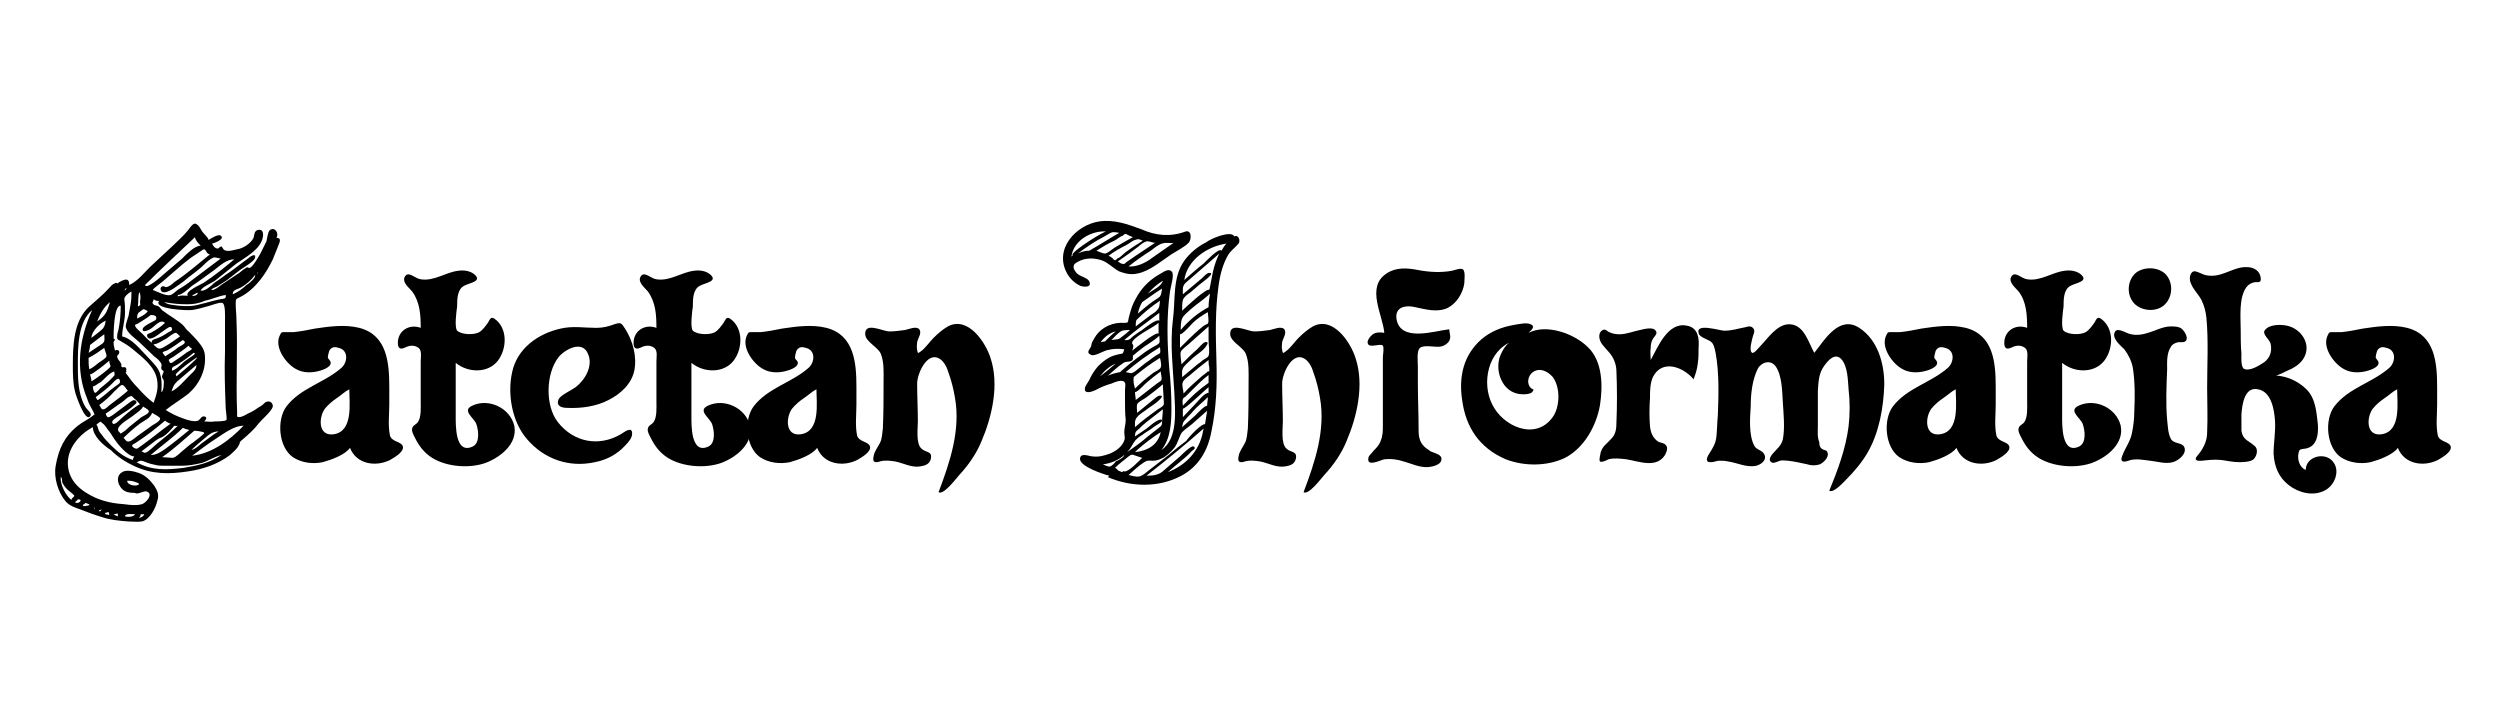 <?xml version="1.0" encoding="utf-8"?>
<!-- Generator: Adobe Illustrator 22.0.1, SVG Export Plug-In . SVG Version: 6.00 Build 0)  -->
<svg version="1.0" xmlns="http://www.w3.org/2000/svg" xmlns:xlink="http://www.w3.org/1999/xlink" x="0px" y="0px"
	 viewBox="0 0 350 100" style="enable-background:new 0 0 350 100;" xml:space="preserve">
<g id="Layer_1">
</g>
<g id="Layer_2">
	<g>
		<path d="M27.3,31.3c0.5,0.1,0.8,0.8,1,1.1c0.2,0.3,0.9,0.9,0.9,1.2c0.3-0.2,1.4-0.9,1.7-0.6c0.7,0.5-1.1,1.1-1.2,1.1
			c0.1,0.3,0.4,0.7,0.8,0.7c0.1,0,0.3-0.3,0.5-0.3c0.1,0,0.2,0.4,0.4,0.5c0.5,0.3,1.3,0,1.8-0.1c0.8-0.1,1.9-0.8,2.3-1.6
			c0.1-0.4,0.1-1,0.6-1.1c0.7-0.2,0.8,0.5,0.7,1c-0.3,1.7-2.4,2.8-3.7,3.7c-1,0.8-2,1.6-3,2.4c-0.4,0.3-1.9,0.9-2,1.4
			c0.6,0.1,1.5-0.7,1.9-1.1c0.8-0.5,1.5-1.1,2.3-1.6c0.8-0.6,1.6-1.2,2.4-1.8c0.2-0.2,1.2-0.9,1-0.1c-0.1,0.5-1.7,1.4-2.1,1.7
			c-0.6,0.5-1.2,0.9-1.8,1.4c-0.5,0.3-0.9,0.6-1.4,0.9c-0.2,0.1-0.8,0.3-0.8,0.5c0.5,0.1,1.4-0.8,1.8-1c0.6-0.4,1.2-0.8,1.8-1.2
			c0.4-0.2,0.7-0.6,1.1-0.8c0.1-0.1,0.2-0.1,0.3-0.2c0.1,0.1,0.3,0.1,0.4,0.1c0.5-0.3,1.1-1.4,1.4-1.9c0.3-0.6,0.6-1.2,0.9-1.8
			c0.1-0.4,0.2-1.4,0.5-1.6c0.7-0.5,1.3,0.5,0.9,1.1c0.7,0,0.5,0.5,0.3,1c-0.3,0.7-0.5,1.3-0.8,2c-0.5,1-1,1.9-1.7,2.8
			c-0.8,1-1.7,1.9-2.9,2.5c-0.6,0.3-0.6,0.2-0.6,1c0,0.7,0.1,1.4,0.1,2.1c0.2,4.4-0.1,8.8,0.1,13.1c0,0.5-0.1,0.6,0.3,0.6
			c0.3,0,0.9-0.3,1.2-0.5c0.5-0.2,1-0.5,1.4-0.8c0.2-0.1,0.3-0.2,0.5-0.3c0.2-0.1,0.4-0.4,0.6-0.5c0.4-0.2,0.9-0.1,1,0.5
			c0,0.3-0.2,0.5-0.4,0.8c-0.5,0.6-1.1,1.1-1.6,1.7c-0.6,0.8-1.4,1.5-2.2,2.2c-0.1,0.1-0.3,0.2-0.4,0.4c-0.1,0.1,0,0.2-0.1,0.3
			c-0.1,0.1-0.1,0.3-0.3,0.5c-0.3,0.4-0.7,0.7-1,1c-1.7,1.3-3.8,2-5.9,2.3c-2.6,0.4-5,0.4-7.4-0.7c-1.3-0.6-2.4-1.3-3.4-2.3
			C14.4,62.3,13,61,13,59.8c-1.9,1-3.6,3-3.5,5.2c0.1,2.4,1.9,3.8,3.9,4.7c1.4,0.6,2.7,0.8,4.1,0.9c0.7,0.1,1.6,0.2,2.3,0
			c0.6-0.1,1.8-1.5,0.7-1.8c-0.4-0.1-1.3,0.5-1.6,0.2c-0.9,0-1.7-0.1-2.2-1.1c-0.3-0.6-0.3-1.4,0.4-1.8c0.6-0.4,1.7-0.1,2.3,0.1
			c0.9,0.3,1.6,1,2.2,1.8c0.5,0.8,0.7,1.3,0.4,2.2c-0.2,0.9-1,2.5-2.1,2.8c-0.6,0.1-1.4,0-2,0c-1.2-0.1-2.4-0.2-3.6-0.6
			c-1-0.3-2.1-0.7-3.1-1.1c-0.6-0.2-1.5-0.5-2-1.1c-1.1-1.3-1.7-3.4-1.4-5c0.4-2.3,1.2-4.1,3.1-5.6c0.6-0.5,1.5-0.9,2.1-1.4
			c0.3-0.3,0.3,0.1,0.1-0.5c-0.3-0.6-0.7-1.2-0.9-1.9c-1.7-4.1-1.1-8.4,0.7-12.4c-2,1.7-2,5.2-2,7.6c0,1.6,0,3.4,0.6,5
			c0.2,0.5,0.4,1,0.8,1.4c0.2,0.2,0.6,0.6,0.3,0.9c-0.7,0.8-2-3-2.1-3.5c-0.3-1.2-0.3-2.5-0.3-3.7c0-2.7,0.1-6.1,2.2-8.1
			c1-0.9,2-1.7,2.9-2.7c0.2-0.2,0.4-0.5,0.7-0.6c0.1,0,0.1-0.1,0.2-0.1c0.1,0,0.2,0,0.3,0.1c0.1-0.1,0.1-0.2,0.2-0.2
			c0.7-0.4,1.4-0.7,1.4,0.4c1.3-0.6,2.2-1.9,3.2-2.8c1-0.9,1.9-1.8,2.9-2.7c0.6-0.6,1.3-1.2,1.9-1.9C26.4,32.2,26.9,31.3,27.3,31.3z
			 M8.5,66.8c-0.1,1,0.7,2.6,1.5,3.2c0-0.3,0.4-0.4,0.4-0.6c0-0.1-0.9-0.8-1-0.9c-0.3-0.3-0.5-0.6-0.7-1C8.7,67.3,8.7,66.8,8.5,66.8
			z M10.9,69.9c0,0.1-0.4,0.4-0.4,0.4C10.9,70.7,11.8,69.9,10.9,69.9z M11.9,70.4c0,0.3-0.4,0.2-0.3,0.3c0,0.3,0.5,0.1,0.6,0.1
			C12.9,70.7,12.3,70.5,11.9,70.4z M12.6,48.3c0,0.4-0.1,0.8-0.2,1.1c0.6-0.4,1.2-0.8,1.8-1.2c0.6-0.4,0.4-0.7,0.4-1.4
			C14,47.2,13.3,47.8,12.6,48.3z M12.4,50.1c0,0.5,0,1.1,0.1,1.6c0.5-0.2,0.9-0.6,1.3-0.9c0.3-0.2,1.1-0.7,1.1-0.9
			c0.1-0.2-0.3-1-0.3-1.2C13.9,49.2,13.2,49.7,12.4,50.1z M12.6,52.4c0.1,0.3,0.2,0.7,0.2,1c0.8-0.5,1.6-1.1,2.3-1.7
			c0.7-0.6,0.2-0.4,0.2-1.2c-0.6,0.5-1.2,1-1.8,1.4C13.2,52.1,12.9,52.4,12.6,52.4z M12.8,47.3c0.5-0.4,1.1-0.8,1.6-1.3
			c0.3-0.4,0.3-0.6,0.4-1.1C14,45.2,12.8,46.4,12.8,47.3z M13,54.1c0,0.2,0.1,0.8,0.3,0.9c0.2,0,0.6-0.5,0.7-0.6
			c0.4-0.3,0.8-0.7,1.2-1c0.2-0.2,0.4-0.4,0.6-0.6c0.4-0.4,0.2-0.3,0.2-0.8c-0.7,0.2-1.3,1-1.9,1.5C13.8,53.6,13.3,54.1,13,54.1z
			 M13.1,71.1c0.1,0,0,0.1,0.2,0.1c0,0,0-0.1,0-0.1C13.2,71.1,13.1,71.1,13.1,71.1z M13.4,55.6c0.3,0.5,0.2,0.5,0.6,0.2
			c0.7-0.5,1.3-1.1,2-1.6c0.2-0.2,0.9-0.5,0.8-0.8c-0.1-0.9-0.9,0.1-1.1,0.3C15,54.4,14.2,55,13.4,55.6z M13.5,59.5
			c0.1,0,0.2,0.3,0.2,0.4c0.1,0.3,0.2,0.6,0.5,0.9c0.4,0.6,0.9,1.1,1.4,1.6c0.9,0.9,1.8,1.6,3,2c0-0.2,0.1-0.3,0.2-0.5
			c-0.9,0-2.3-1.7-2.7-2.3c-0.3-0.4-0.5-0.8-0.8-1.2c-0.3-0.3-0.5-0.8-0.9-1.1c-0.3-0.2-0.2-0.4-0.6-0.1
			C13.7,59.3,13.5,59.4,13.5,59.5z M13.6,45c1.2-0.8,1.4-1.4,1.8-2.7C14.5,43,14,44,13.6,45z M13.9,71.4c0,0.1,0,0.1,0,0.2
			c0.2,0,0.3-0.2,0.3-0.3C14.1,71.4,14,71.4,13.9,71.4z M13.9,56.7c0.2,0.3,0.3,0.7,0.6,0.6c0.3,0,0.8-0.6,1-0.7
			c0.8-0.6,1.6-1.2,2.4-1.9c-0.3-0.3-0.5-0.8-0.8-0.8c-0.3,0-0.8,0.7-1.1,0.9C15.4,55.5,14.7,56.1,13.9,56.7z M14.7,71.8
			c0,0.3,0.3,0.2,0.6,0.3C15.2,71.4,15.2,71.8,14.7,71.8z M14.8,57.9c0.2,0.8,0.5,0.5,1,0.2c0.7-0.5,1.3-1,2-1.5
			c0.3-0.2,0.9-0.8,1.2-0.5c0.3,0.3-0.1,0.5-0.2,0.6c-0.6,0.6-1.4,1-2.1,1.5c-0.3,0.2-1.3,0.7-0.9,1.1c0.3,0.3,1.1-0.7,1.5-1
			c0.7-0.6,1.5-1.3,2.3-1.7c-0.3-0.3-0.5-0.6-0.8-0.8c-0.4-0.4-0.3-0.4-0.6-0.3c-0.4,0.1-0.8,0.6-1.1,0.8
			C16.3,56.8,15.6,57.4,14.8,57.9z M15.9,47.4c0.4,0.1,0,0.4,0,0.5c0,0.4,0.1,0.8,0.2,1.2c0.2-0.2,0.6-0.1,0.6,0.2
			c0,0.5-0.6,0.3-0.1,1.1c0.2,0.2,0.3,0.4,0.4,0.6c0,0.1-0.1,0.3,0.1,0.4c0.1,0.1,0.5-0.2,0.6,0.3c0,0.1-0.1,0.2,0,0.3
			c0,0.1-0.1,0.1-0.1,0.2c0.1,0.1,0.2,0.3,0.3,0.4c0.4,0.6,0.9,1.2,1.4,1.7c0.7,0.8,1.4,1.5,2.2,2.1c0.4-1.1,0.7-2,0.5-3.2
			c-0.3-1.9-2.1-3.2-3.4-4.3c-0.6-0.5-1.1-0.8-1.8-1.2c-0.4-0.2-0.4-0.2-0.4-0.6c0-0.3,0.1-0.7,0.2-1c0.2-1.1,0.3-2.1,0.3-3.3
			C15.9,42.7,15.9,46.9,15.9,47.4z M15.9,72c0.1,0.1,0.4,0.2,0.6,0.3c0-0.1,0-0.3,0-0.4C16.3,71.9,16.1,72,15.9,72z M20,56.9
			c0,0.4-1.3,1.2-1.5,1.4c-0.5,0.4-2.6,1.5-1.8,2.2c0.4,0.3,0,0.3,0.5,0c0.4-0.2,0.7-0.6,1.1-0.9c0.5-0.4,1-0.8,1.5-1.2
			c0.2-0.1,1-0.5,1-0.7c0.1-0.3,0.1,0.1,0-0.2C20.8,57.3,20.1,57,20,56.9z M17.4,41.9c0.1,0.6,0.1,1.2,0.1,1.9
			c0,1.1-0.4,2.2-0.4,3.3c1.4,0.3,2.6,1.9,3.5,2.8c0.8,0.9,1.7,1.6,1.9,2.8c0.2,0.8,0.1,1.4,0.1,2.2c0.3-0.1,0.4-1.3,0.3-1.7
			c0-0.1-0.2-0.2-0.2-0.4c-0.1-0.2,0.2-0.5,0.2-0.8c0-0.2-0.3-0.1-0.3-0.4c-0.1-0.2,0.1-0.4,0-0.6c-0.1-0.4-0.7-0.9-1-1.1
			c-0.7-0.7-1.4-1.3-2.1-2c-0.5-0.5-1.8-1.3-1.9-2.2c0-0.4,0.3-1.1,0.4-1.5c0.1-0.6,0.2-1.1,0.3-1.7c0.1-0.6,0.1-1.1,0.1-1.7
			C17.9,41.1,17.4,41.5,17.4,41.9z M21.3,57.8c-0.3,0.8-1,1-1.7,1.5c-0.8,0.6-1.6,1.3-2.3,2c0.3,0.3,0.4,0.6,0.8,0.5
			c0.4-0.1,0.9-0.6,1.2-0.8c0.7-0.5,1.4-1,2.1-1.5c0.2-0.1,1.1-0.6,1-0.9C22.5,58.4,21.4,57.9,21.3,57.8z M17.4,40.7
			c0.2-0.1,0.3-0.2,0.3-0.4C17.6,40.3,17.5,40.6,17.4,40.7z M17.5,72.3c0.4,0.1,1.2,0.1,1.4-0.3C18.7,72,17.5,71.8,17.5,72.3z
			 M17.8,67.3c0,0.6,1.1,0.8,1.5,0.6c0.5-0.2-0.3-0.4-0.6-0.5C18.4,67.3,18.1,67.3,17.8,67.3z M23.1,58.9C21.8,60,20.4,61.1,19,62
			c-0.1,0.1-0.5,0.2-0.5,0.4c0,0.2,0.5,0.5,0.7,0.4c0.1,0,0.4-0.3,0.6-0.4c1.4-1,2.7-2.1,4.1-3.1C23.6,59.3,23.3,59,23.1,58.9z
			 M21.1,44.1c-0.6,0.5-1.2,0.8-1.8,1.2c-0.4,0.2-0.5,0.1-0.3,0.5c0.2,0.3,0.7,0.7,0.9,0.9c0.4,0.4,0.9,1,1.4,1.3
			c-0.2-0.4,0.3-0.5,0.6-0.6c0.6-0.2,1.1-0.5,1.7-0.9c0.2-0.1,0.5-0.2,0.5-0.4c-0.1-0.7-0.7-0.1-0.9,0c-0.5,0.3-1.6,1.3-2.2,1.3
			c-0.2,0-0.3-0.1-0.4-0.3c-0.1-0.4,0.3-0.4,0.5-0.5c0.7-0.4,1.4-0.8,2-1.4c-0.7-0.6-1.4,0.5-2.1,0.9c-0.2,0.1-1.2,0.6-1-0.1
			c0.1-0.4,1.5-1,1.8-1.2C22,44.4,21.9,44.1,21.1,44.1z M25.6,65.2c-0.9,0-1.8,0-2.7,0c-0.4,0-0.7,0-1.1-0.1
			c-0.5-0.1-0.9-0.2-1.4-0.4c-0.2-0.1-0.5-0.2-0.7-0.2c-0.2,0-0.4,0.2-0.6,0.2c2.1,1.2,4.2,1.1,6.6,0.8c1.9-0.3,3.7-0.7,5.3-1.8
			c-0.9,0.2-1.8,0.8-2.7,1.1C27.4,65,26.5,65.2,25.6,65.2z M19.2,44.6c0.4-0.2,1-0.5,1.3-0.8c0.2-0.3,0.3-0.2-0.1-0.4
			c-0.3-0.1-0.2-0.2-0.5,0c-0.1,0.1-0.3,0.2-0.4,0.3C19.2,43.9,19.2,44.3,19.2,44.6z M19.5,40.9c-0.2,0.6-0.1,1.3-0.2,2
			c0.5-0.2,0.3-0.3,0.3-0.7C19.7,41.8,19.7,41.1,19.5,40.9z M19.7,72c0,0.2-0.1,0.4-0.3,0.5c0.3,0,0.7-0.2,0.8-0.5
			C20.1,72,19.9,72,19.7,72z M24.4,59.6c-0.5,0.6-1,1.2-1.7,1.6c-0.3,0.1-0.5,0.2-0.8,0.4c-0.7,0.5-1.4,1.1-2.1,1.6
			c0.1,0,0.4,0.2,0.5,0.2c0.5-0.1,1.3-1,1.7-1.3c1-0.8,2-1.6,2.9-2.5C24.7,59.7,24.5,59.6,24.4,59.6z M20.3,39.9
			c0.2,0.7,2.4-1.3,2.5-1.4c0.9-0.8,1.8-1.5,2.7-2.3c0.5-0.5,1.7-1.8,2.6-1.8c-0.2-0.2-0.8-0.8-0.8-1.2C25,35.4,22.6,37.6,20.3,39.9
			z M25.6,59.9c-1.4,1.4-3,2.5-4.5,3.8c0.8,0,1.4-0.4,2.1-0.9c1.1-0.8,2.2-1.7,3.3-2.6C26.1,60.1,25.8,60,25.6,59.9z M21.5,41.9
			c0,0.4-0.4,0.4,0.1,0.8c0.2,0.1,0.5,0.1,0.6,0.2c0.2,0.1,0.4,0.5,0.6,0.6c0.9,0.7,1.9,1.2,2.8,2c0.3,0.3,0.5,0.7,0.8,0.9
			c0.5,0.5,1,1,1.4,1.5c0.5,0.6,0.9,1.2,0.9,2.1c0.1,1.9-0.8,3.8-2.3,5.1c-1,0.8-2.2,1.5-3.2,2.3c0.8,0.5,1.6,0.9,2.5,1.2
			c0.5,0.2,1.5,0.5,2,0.3c0.3-0.1,0.5-0.7,0.9-0.6c0.5,0.1,0.2,0.5,0,0.7c0.5,0,0.9,0.1,1.5,0c0.2,0,1.4,0,1.6-0.2
			c0.1-0.2-0.1-1.4-0.1-1.6c-0.1-2.7-0.2-5.3-0.1-8c0-1.4,0-2.9,0-4.3c0-0.5,0.1-2.4-0.4-2.5c-0.5-0.1-1.6,0.4-2.1,0.5
			c-0.7,0.2-1.4,0.4-2.1,0.5c-0.5,0.1-5.6-0.1-4.6-1.3C22.1,42.2,21.8,42.1,21.5,41.9z M21.4,40.6c0.6,0.2,1.8,0.9,2.5,0.7
			c0.3-0.1,0.8-0.6,1.1-0.8c0.7-0.4,1.3-0.8,1.9-1.3c1.3-1,2.7-2,4-3c-0.2,0-0.3-0.1-0.5-0.1C30,36,30,36,29.6,36.2
			c-0.5,0.3-1,0.8-1.4,1.2c-0.8,0.7-1.7,1.3-2.5,2c-0.6,0.4-2.1,1.7-2.9,1.5c-0.3-0.1-0.5-0.6-0.1-0.8c0.3-0.1,0.4,0.1,0.5,0.1
			c0.4,0,0.9-0.4,1.2-0.7c1.8-1.2,3.4-2.6,5-3.9c-0.5,0-0.5-0.6-0.8-0.7c-0.1,0-0.3,0.1-0.4,0.2c-0.5,0.3-1,0.7-1.5,1
			c-0.8,0.6-1.5,1.2-2.3,1.9c-0.5,0.4-1,0.9-1.5,1.3C22.7,39.5,21.4,40.4,21.4,40.6z M21.5,48.2c0,0.1,0.4,0.4,0.5,0.5
			c0.4,0.2,0.6,0.1,1.1-0.2c0.7-0.4,1.4-0.9,2.1-1.4c-0.1-0.1-0.4-0.5-0.6-0.5c-0.3,0-1,0.6-1.3,0.8C22.8,47.6,22.1,48.2,21.5,48.2z
			 M27.2,60.3c-1.5,1.3-2.9,2.6-4.5,3.7c0.4,0,1.1,0.1,1.5,0.1c0.5-0.1,1.1-0.8,1.5-1.1c0.5-0.4,0.9-0.8,1.4-1.1
			c0.2-0.2,1.5-1.1,1.5-1.3C28.5,60.4,27.3,60.3,27.2,60.3z M25.6,47.6c-0.7,0.5-1.4,1-2.1,1.4c-0.1,0.1-0.6,0.2-0.7,0.3
			c-0.1,0.2,0.3,0.4,0.3,0.6c0.6-0.4,1.3-0.8,1.9-1.3C25.5,48.3,26.3,48,25.6,47.6z M26.2,42.6c-1.1,0-2.1-0.1-3.2-0.3
			c0.5,0.4,1.4,0.4,2,0.5c1.1,0.1,2,0.1,3-0.2c0.9-0.2,1.8-0.5,2.8-0.7c0.5-0.1,0.9,0,0.8-0.6c-0.9,0.1-1.9,0.6-2.9,0.8
			C27.8,42.5,27,42.6,26.2,42.6z M26.4,48.4c-0.7,0.6-1.5,1.1-2.2,1.6c-0.2,0.1-0.4,0.2-0.6,0.4c0.1,0.1,0.1,0.3,0.2,0.4
			c0.3,0.1,0.5-0.2,0.7-0.3c0.6-0.4,1.2-0.8,1.7-1.2c0.2-0.1,0.6-0.3,0.7-0.5C26.7,48.8,26.4,48.4,26.4,48.4z M24,54.8
			c0.9-0.4,1.8-1.5,2.5-2.2c0.4-0.4,1-0.8,1-1.5c-0.9,0.8-1.8,1.5-2.7,2.3C24.2,54,24.3,54.1,24,54.8z M27.1,49.4
			c-0.7,0.6-1.4,1.1-2.2,1.6c-0.4,0.3-1,0.3-0.8,0.9c0.7-0.2,1.4-1.1,2-1.5c0.4-0.3,1-0.6,1.2-0.9C27.2,49.4,27.1,49.4,27.1,49.4z
			 M24.6,52.4c0,0.1,0.1,0.2,0.1,0.3c0.8-0.7,1.6-1.3,2.3-2c0.2-0.2,0.5-0.4,0.6-0.7C26.6,50.7,25.4,51.5,24.6,52.4z M24.9,41.3
			c0,0.1,0,0.1,0,0.2c0.4-0.2,0.9-0.1,1.4-0.1c-0.5-0.6,1.9-1.6,2.2-1.8c1.5-1,2.9-2.1,4.3-3.3c-1.1,0-2,0.9-2.8,1.5
			c-1,0.7-2,1.5-3.1,2.2C26.4,40.4,25.5,41.3,24.9,41.3z M26.8,63c0.6-0.1,1.3-0.9,1.8-1.2c0.7-0.5,1.3-1,2-1.4c-0.9,0-1.4,0.5-2,1
			C28,61.9,27.4,62.4,26.8,63z M26.9,41.3c0.1,0.3,0.8,0,0.8-0.3C27.4,41,27.2,41.3,26.9,41.3z M26.9,63.8c2.8-0.3,5.3-2.2,7.2-4.2
			c-1.4,0-2.9,1.2-4,1.9C29,62.2,28,63,26.9,63.8z M35.7,38.5c-0.5,0.7-1.2,1.3-1.9,1.7c-0.4,0.3-1.3,0.3-1.2,1
			c0.7-0.3,1.4-0.8,1.9-1.3C34.9,39.7,35.9,38.8,35.7,38.5z M36.1,38.1c0,0.1-0.1,0.1-0.1,0.2C36.2,38.2,36.1,38.2,36.1,38.1z"/>
		<path d="M46.3,50.8c0,0.7-1.4,1.1-1.9,1.2c-0.9,0.2-2,0.2-2.9-0.3c-1.4-0.7-3.2-3.1-2.3-4.8c0.2-0.4,0.2-0.4,0.6-0.4
			c0.5,0,0.9,0,1.3,0c1-0.1,2-0.3,3-0.5c2-0.3,4.2-0.6,6.2-0.1c3.9,1,4.2,4.9,4.2,8.3c0,0.8,0,1.6,0,2.4c0,1.4-0.2,3,0.1,4.4
			c0.3,0.9,1.6,0.8,1.8,1.5c0.2,0.8-1.3,1.6-1.8,1.9c-2,1-4.7,0.6-5.6-1.7c-0.7,1-2.7,1.7-3.8,2c-1.4,0.3-3,0.1-4.2-0.7
			c-2-1.4-2.3-5.2-0.9-7.1c2-2.6,5.3-3.3,7.7-5.4c0.9-0.8,1-2.5-0.4-2.8c-0.6-0.2-1-0.1-1.3,0.4c-0.1,0.3-0.2,0.7-0.2,1
			C46,50.3,46.3,50.5,46.3,50.8z M46.7,60.8c2.8-0.4,2.2-4.4,2.2-6.3c-0.6,0.3-1.1,0.8-1.7,1.2c-0.6,0.4-1.2,0.9-1.7,1.5
			C44.6,58.4,44.5,61.1,46.7,60.8z"/>
		<path d="M65,40c-1,0.5-1,1.9-1,2.9c-0.1,0.7-0.4,2.9,0,3.4c0.7,0.6,2.4,0.6,3.1,0.2c0.5-0.3,0.9-0.9,1.2-1.3
			c0.3-0.5,0.4-0.9,0.9-0.6c1.9,1.3,1.8,4.2,0.5,5.9c-1.4,1.8-4.2,1.7-5.9,0.3c0,2.5,0,4.9,0,7.4c0,1.3-0.1,5.5,2.4,4.3
			c1-0.5,0.8-2.2,0.5-3.1c-0.3-0.9-2.1-1.9-0.6-2.6c2.3-1.1,5.3,0.3,5.9,2.8c0.5,2.5-1.9,4.4-4,5.2c-2.2,0.8-5.4,0.6-7.5-0.7
			c-1.1-0.7-1.8-1.6-2.4-2.8c-0.2-0.4-0.5-0.9-0.4-1.3c0.1-0.5,0.5-0.5,0.8-0.9c0.5-0.7,0.4-2.1,0.4-2.9c0-0.9,0-1.9,0-2.8
			c0-0.6,0-1.2,0-1.8c0-0.3,0-0.7,0-1c0-0.6,0.2-1.5-0.3-1.9c-0.7-0.5-1.4-0.3-2,0c-0.7,0.3-0.9-0.1-0.9-0.7c0-1.7,1.6-2.7,3.2-2.1
			c0-1.8-0.1-3.6-1.2-5.1c-0.4-0.5-1.5-1.3-1-2.1c0.5-0.8,1.4,0.3,2.2,0.4c1.9,0.3,3.5-1,5.3-1.2c0.7-0.1,1.6,0,2.2,0.5
			C67.6,39.4,65.7,39.6,65,40z"/>
		<path d="M80.6,54.2c1.3-1,2.5-3,1.7-4.7c-0.8-1.9-3.2-0.6-4.1,0.5c-1.8,2.3-1.9,6.8-0.1,9.1c2.2,2.8,5.7,3.5,8.8,1.7
			c0.5-0.3,1.6-1.2,1.6-0.1c0,0.6-0.5,1.2-1,1.7c-1.1,1.2-2.6,2-4.2,2.3c-3.6,0.8-7.1-0.4-9.5-3.2c-2.1-2.4-2.8-6.3-2.1-9.4
			c0.7-3.3,3.6-5.4,6.8-6.1c1.7-0.4,3.3-0.1,5-0.1c0.9,0,1.7-0.2,2.5-0.5c0.9-0.3,1-0.2,1.5,0.6c1.1,1.7,1.7,3.9,1.3,5.9
			c-0.4,1.9-2,3.3-3.6,4.1c-1.7,0.9-3.9,1.2-5.8,1.1c-0.7,0-1.6-0.2-1.2-1.2C78.5,55.3,79.9,54.7,80.6,54.2z"/>
		<path d="M98,40c-1,0.5-1,1.9-1,2.9c-0.1,0.7-0.4,2.9,0,3.4c0.7,0.6,2.4,0.6,3.1,0.2c0.5-0.3,0.9-0.9,1.2-1.3
			c0.3-0.5,0.4-0.9,0.9-0.6c1.9,1.3,1.8,4.2,0.5,5.9c-1.4,1.8-4.2,1.7-5.9,0.3c0,2.5,0,4.9,0,7.4c0,1.3-0.1,5.5,2.4,4.3
			c1-0.5,0.8-2.2,0.5-3.1c-0.3-0.9-2.1-1.9-0.6-2.6c2.3-1.1,5.3,0.3,5.9,2.8c0.5,2.5-1.9,4.4-4,5.2c-2.2,0.8-5.4,0.6-7.5-0.7
			c-1.1-0.7-1.8-1.6-2.4-2.8c-0.2-0.4-0.5-0.9-0.4-1.3c0.1-0.5,0.5-0.5,0.8-0.9c0.5-0.7,0.4-2.1,0.4-2.9c0-0.9,0-1.9,0-2.8
			c0-0.6,0-1.2,0-1.8c0-0.3,0-0.7,0-1c0-0.6,0.2-1.5-0.3-1.9c-0.7-0.5-1.4-0.3-2,0c-0.7,0.3-0.9-0.1-0.9-0.7c0-1.7,1.6-2.7,3.2-2.1
			c0-1.8-0.1-3.6-1.2-5.1c-0.4-0.5-1.5-1.3-1-2.1c0.5-0.8,1.4,0.3,2.2,0.4c1.9,0.3,3.5-1,5.3-1.2c0.7-0.1,1.6,0,2.2,0.5
			C100.6,39.4,98.7,39.6,98,40z"/>
		<path d="M111.7,50.8c0,0.7-1.4,1.1-1.9,1.2c-0.9,0.2-2,0.2-2.9-0.3c-1.4-0.7-3.2-3.1-2.3-4.8c0.2-0.4,0.2-0.4,0.6-0.4
			c0.5,0,0.9,0,1.3,0c1-0.1,2-0.3,3-0.5c2-0.3,4.2-0.6,6.2-0.1c3.9,1,4.2,4.9,4.2,8.3c0,0.8,0,1.6,0,2.4c0,1.4-0.2,3,0.1,4.4
			c0.3,0.9,1.6,0.8,1.8,1.5c0.2,0.8-1.3,1.6-1.8,1.9c-2,1-4.7,0.6-5.6-1.7c-0.7,1-2.7,1.7-3.8,2c-1.4,0.3-3,0.1-4.2-0.7
			c-2-1.4-2.3-5.2-0.9-7.1c2-2.6,5.3-3.3,7.7-5.4c0.9-0.8,1-2.5-0.4-2.8c-0.6-0.2-1-0.1-1.3,0.4c-0.1,0.3-0.2,0.7-0.2,1
			C111.3,50.3,111.7,50.5,111.7,50.8z M112.1,60.8c2.8-0.4,2.2-4.4,2.2-6.3c-0.6,0.3-1.1,0.8-1.7,1.2c-0.6,0.4-1.2,0.9-1.7,1.5
			C110,58.4,109.9,61.1,112.1,60.8z"/>
		<path d="M128.4,53.7c0,1.8,0.1,3.6,0.1,5.3c0,0.9-0.3,3.1,0.5,3.8c0.6,0.6,1.6,0.3,1.3,1.5c-0.2,0.7-0.8,0.9-1.5,1
			c-1.2,0.2-2.4-0.5-3.5-0.7c-0.7-0.1-1.4-0.2-2.1,0c-0.6,0.2-1.1,0.2-0.9-0.7c0.1-0.7,0.6-1.3,0.9-1.9c0.3-0.6,0.3-1.3,0.4-2
			c0.1-2.2,0.1-4.4,0.1-6.5c0-1.3,0.1-2.8-0.4-4c-0.5-1.1-2.6-1.8-2.1-3.2c0.4-1,2.5,0.1,3.3,0.1c0.7,0,1.5-0.1,2.2-0.2
			c0.5-0.1,1.6-0.6,2-0.1c0.4,0.5-0.2,1.3-0.3,1.8c0,0.3-0.1,0.7,0,1.1c0.1,0.5,0.1,0.5,0.5,0.2c0.7-0.5,1.2-1.3,1.8-1.9
			c0.6-0.6,1.3-1.2,2-1.6c2.8-1.5,5.3,2.2,6,4.5c1.2,3.7,0.2,8.1-1.3,11.6c-0.7,1.7-1.8,3.3-3.1,4.7c-0.3,0.3-2.2,2.9-2.9,2.4
			c1.6-4.2,3.1-8.7,2.3-13.2c-0.2-1.2-0.5-2.4-0.9-3.5c-0.2-0.7-0.6-1.6-1.3-2C129.8,49.2,128.4,52.3,128.4,53.7z"/>
		<path d="M166,32.4c0.9-0.2,0.8,1.2,0.4,1.6c-0.6,0.6-1.6,1.1-2.4,1.6c-1.5,1-3.1,2.4-4.8,2.7c-0.9,0.2-1.7,0-2.5-0.3
			c-0.8-0.4-1.4-1.1-2.3-1.5c-1.1-0.4-2.4-0.5-3.6,0.2c-0.3,0.2-0.5,0.3-0.5,0.7c0,0.3,0.3,0.7,0.5,0.9c0.4,0.4,1.5,0.6,1.7,1.1
			c0.4,0.9-0.8,0.8-1.3,0.6c-0.8-0.4-1.4-1-1.8-1.7c-1.9-3.4,1.2-6.8,4.5-7.3c2.1-0.3,4,0.4,5.9,1.1C161.8,33,163.9,33.2,166,32.4z
			 M150,35.9c0.1,0,0.1-0.1,0.2-0.1c-0.5-0.2,1.6-1.6,1.9-1.8c0.9-0.6,1.7-1.1,2.7-1.6C152.7,32.3,150.3,33.7,150,35.9z M152.5,35.1
			c1.4-0.8,2.8-1.7,4.2-2.5c-0.6-0.1-0.9-0.2-1.4,0.1c-0.5,0.3-1,0.6-1.6,0.9c-1,0.6-1.9,1.2-2.8,1.9
			C151.5,35.2,152,35.1,152.5,35.1z M172.8,33.1c0.6-0.3,0.9,0.6,0.6,1c-0.4,0.5-1,0.9-1.4,1.5c-0.8,1.3-1.2,2.9-1.4,4.4
			c-0.5,3.5-0.4,7-0.3,10.5c0.1,3.3,0,6.6-0.7,9.9c-0.5,2.7-1.8,4.9-4.2,6.2c-3.2,1.7-7,1.6-10.3,0.2c0.1-0.1,0.1-0.1,0.2-0.2
			c-0.8-0.2-4.2-1.3-4.1-2.4c0.1-0.9,1.3-0.3,1.8-0.3c0.8,0.1,1.6-0.1,2.4-0.4c0.7-0.3,1.5-0.8,1.9-1.6c0.3-0.6,0.1-0.8,0.1-1.4
			c0-0.6,0.2-1.1,0.2-1.7c-0.1-0.9-0.1-1.9-0.1-2.8c0-0.5,0-0.9,0-1.4c0-0.2,0.1-0.8,0-1c-0.3-0.6-1.4-0.1-1.9,0.1
			c-0.7,0.2-1.5,0.5-2.2,0.9c-0.4,0.2-1.7,0.7-1.5-0.3c0-0.2,0.5-0.9,0.6-1.1c0.3-0.7,0.7-1.3,1.2-1.9c0.5-0.5,1.1-1,1.7-1.3
			c0.4-0.2,0.8-0.3,1.2-0.4c0.7-0.1,0.6-0.1,0.8-0.7c-0.8-0.1-1.5-0.1-2.3,0.1c-0.6,0.1-1.8,0.9-2.3,0.7c-0.8-0.3-0.3-0.7-0.1-1.1
			c0.1-0.1,0.1-0.5,0.2-0.7c0.2-0.4,0.4-0.7,0.6-1c0.9-1.2,2.4-1.8,3.9-1.7c0.6,0,0.5-0.1,0.6-0.6c0.1-0.4,0.2-0.8,0.3-1.1
			c0.2-0.8,0.6-1.5,1-2.2c0.8-1.3,1.9-2.3,3.2-3c0.5-0.3,1.2-0.8,1.6-0.2c0.3,0.5-0.2,2-0.3,2.7c-0.5,3.6-0.4,7.2-0.1,10.8
			c0.2,1.9,0.3,3.7,0.3,5.6c0,1.9-0.1,4.2-1.4,5.8c2.4-1.6,1.9-5.7,1.8-8.2c-0.2-3.4-0.6-6.6-0.2-10c0.4-2.8-0.1-5.9,1.6-8.3
			c0.8-1.1,1.9-2,3.1-2.6C169.5,33.4,172.4,32.2,172.8,33.1z M153.5,35.1c0.3,0.1,0.9,0.4,1.2,0.4c0.3,0,1-0.6,1.3-0.8
			c0.8-0.5,1.7-1,2.6-1.5c-0.2-0.1-0.5-0.2-0.7-0.3c-0.2-0.2-0.5-0.2-0.7,0.1c-0.4,0.1-0.8,0.5-1.2,0.7
			C155.1,34.1,154.3,34.6,153.5,35.1z M153.8,53c0.1-0.1,0.1,0,0.1-0.2C153.9,52.9,153.9,53,153.8,53z M156.2,50.9
			c-0.9,0.4-1.6,1-2.2,1.8C154.8,52.1,155.5,51.5,156.2,50.9z M154.7,47.8c0.5-0.5,1-1,1.5-1.4c-0.9,0.2-1.6,0.8-2.1,1.5
			C154.3,47.9,154.5,47.8,154.7,47.8z M157.4,63.7c-0.8,0.7-1.9,1.2-3,1.3c0.2,0.1,0.8,0.4,1,0.3c0.2,0,0.7-0.5,0.8-0.7
			C156.5,64.5,157.4,64,157.4,63.7z M156.8,52.1c1-0.9,2-1.7,3.1-2.5c0.5-0.4,1-0.7,1.5-1c0.2-0.1,0.8-0.4,0.9-0.6
			c0.1-0.2,0-0.8,0-1c-0.6,0.6-1.5,1.1-2.2,1.6c-0.3,0.2-0.6,0.5-0.9,0.7c-0.2,0.2-0.4,0.3-0.6,0.5c0,0.2,0,0.4,0,0.5
			c-0.2,0.5-0.9,0.2-1.3,0.5c-0.8,0.5-1.5,1.2-2.2,1.8C155.5,52.4,156.2,52.2,156.8,52.1z M155.2,35.8c0.2,0.1,0.4,0.2,0.6,0.4
			c0.2,0.3,0.4,0.3,0.6,0c0.4-0.1,0.8-0.6,1.2-0.9c0.8-0.6,1.6-1.1,2.4-1.6c-0.5-0.2-0.6-0.3-1.1-0.1c-0.4,0.1-0.8,0.5-1.2,0.7
			C156.9,34.7,156,35.2,155.2,35.8z M155.6,47.6c0.6-0.1,1,0,1.4-0.4c0.4-0.3,0.8-0.6,1.2-1c-0.3,0-0.8,0-1.1,0.1
			C156.6,46.5,156,47.2,155.6,47.6z M157.4,66c0.6,0.1,2.1-1.5,2.5-1.9c-0.3-0.1-0.6-0.2-0.9-0.3c-0.5-0.2-0.6-0.2-1,0.1
			c-0.6,0.5-1.3,1-1.9,1.6c0.3,0.1,0.3,0.3,0.5,0.4c0.2,0.1,0.3,0.1,0.5,0.2C157.2,66,157.3,65.9,157.4,66z M156.5,36.6
			c0.2,0.1,0.4,0.3,0.5,0.3c0.4,0.1,0.4,0.1,0.7-0.2c0.4-0.3,0.9-0.6,1.3-0.9c0.9-0.6,1.8-1.2,2.7-1.8c-0.3,0-0.9-0.3-1.2-0.2
			c-0.4,0.1-0.9,0.5-1.1,0.7C158.5,35.2,157.5,35.9,156.5,36.6z M157.4,47.6c0.6,0.1,0.8-0.1,1.2-0.5c0.4-0.3,0.8-0.6,1.3-0.9
			c0.4-0.3,2-1.6,2.4-1.3c0-0.4,0-0.7,0-1.1C160.6,45.1,158.9,46.3,157.4,47.6z M157.6,52.1c0.7,0.1,0.7,0.3,1.3-0.1
			c0.5-0.4,1-0.8,1.5-1.2c0.5-0.3,0.9-0.7,1.4-1c0.1-0.1,0.6-0.3,0.6-0.4c0.1-0.1,0-0.7,0-0.8C160.6,49.7,159,50.9,157.6,52.1z
			 M157.8,63.3c1-0.7,2-1.4,2.9-2.2c0.5-0.4,0.9-0.7,1.4-1.1c0.5-0.4,0.6-0.4,0.6-1.1c-0.1,0.3-1,0.7-1.2,0.9
			c-0.5,0.4-1.1,0.7-1.6,1.1c-0.5,0.3-0.9,0.6-1.2,1.1C158.4,62.5,158.2,62.9,157.8,63.3z M161.3,36.1c1-0.7,2-1.4,3-2.1
			c-0.5,0.1-1.1-0.1-1.6,0.1c-0.5,0.1-1.2,0.7-1.6,1c-1.1,0.7-2.1,1.4-3.1,2.2C159.1,37.4,160.4,36.8,161.3,36.1z M168.7,59.4
			c0.1-0.6,0.2-1.3,0.3-1.9c-0.6,0.5-1.1,1-1.7,1.5c-0.5,0.5-1.3,1-1.8,1.5c-0.4,0.5-0.6,1.6-1.1,2.2c-0.5,0.6-1.1,1.2-1.8,1.5
			c-0.4,0.2-0.8,0.3-1.2,0.3c-0.6,0-0.7-0.1-1.2,0.2c-0.8,0.5-1.5,1.2-2.2,1.8c0.4,0.1,1.1,0.3,1.5,0.2c0.5-0.1,1-0.6,1.4-0.9
			c0.9-0.7,1.8-1.4,2.7-2.1c0.8-0.7,1.7-1.4,2.5-2C166.4,61.2,168.3,59.2,168.7,59.4z M158.5,48.1c0.3,0.3,0.1,0.7,0,1
			c0.4-0.3,3.3-2.7,3.7-2.4c0-0.5,0-1,0-1.5C161.6,45.8,158.3,47.3,158.5,48.1z M158.7,52.8c0.1,0.3-0.1,0.3,0,0.5
			c0,0.4,0.1,0.7,0.2,1.1c0.7-0.7,1.5-1.4,2.3-2c0.3-0.3,0.9-0.5,1.2-0.8c0.3-0.3,0.1-1,0-1.5C161.1,50.9,159.9,51.8,158.7,52.8z
			 M158.9,54.9c0,0.4,0.1,0.7,0.1,1.1c0.9-0.7,1.8-1.4,2.7-2.1c0.2-0.2,0.8-0.5,0.9-0.7c0.1-0.3-0.1-0.9-0.1-1.2
			c-0.7,0.5-1.3,1-1.9,1.5C160.2,53.8,159.3,54.9,158.9,54.9z M162.7,58.9c0-0.5,0.1-1.1,0.1-1.6c-0.8,0.6-1.5,1.2-2.3,1.8
			c-0.4,0.3-0.7,0.6-1,0.9c-0.5,0.4-0.6,0.5-0.6,1.1c0.7-0.5,1.4-0.9,2-1.4C161.1,59.5,162.6,58.3,162.7,58.9z M159.2,63
			c-0.1,0.1-0.2,0.2-0.3,0.3c1.8-0.2,3.2-1,3.6-2.8C161.4,61.2,160.2,62.1,159.2,63z M158.9,59.8c1-0.9,2.1-1.7,3.2-2.5
			c0.2-0.1,0.7-0.4,0.8-0.6c0.1-0.2,0-0.7,0-0.9c0-0.7-0.1-1.3-0.1-2c-0.8,0.7-1.6,1.3-2.4,1.9c-0.3,0.2-1.1,0.6-1.2,0.9
			c-0.1,0.3,0,0.9,0,1.2c0.7-0.6,1.5-1.2,2.2-1.8c0.1-0.1,0.7-0.6,0.9-0.6c0.7-0.1,0.2,0.4,0,0.6c-0.6,0.6-1.4,1-2,1.5
			c-0.3,0.2-0.9,0.6-1.1,0.9C158.8,58.8,158.9,59.4,158.9,59.8z M159.1,44.8c-0.1,0.3-0.1,0.6-0.1,0.9c0.7-0.5,1.4-1.1,2.1-1.6
			c0.3-0.2,0.7-0.4,0.9-0.7c0.4-0.4,0.3-0.7,0.4-1.3C161.2,42.9,160.1,43.8,159.1,44.8z M159.9,42.3c-0.3,0.5-0.5,1.1-0.6,1.6
			c0.7-0.6,1.4-1.2,2.1-1.7c0.3-0.2,0.8-0.5,1-0.7c0.2-0.3,0.2-0.7,0.3-1.1C161.7,41,160.8,41.7,159.9,42.3z M168.4,60.5
			c0-0.2,0.1-0.3,0.1-0.5c-2.6,2.3-5.3,4.5-8,6.6c1,0,1.8-0.1,2.5-0.8c0.7-0.6,1.5-1.3,2.2-1.9c0.2-0.2,1.6-1.6,1.9-1.4
			c0.4,0.2,0,0.5-0.2,0.6c-1,1.1-2.3,2-3.4,3C166.1,65.1,167.9,63.1,168.4,60.5z M162.8,39.3c-0.8,0.5-1.5,1.1-2.1,1.8
			C161.4,40.6,162.6,40.1,162.8,39.3z M165.2,46.8c0,0.6,0,1.2,0,1.9c0.9-0.9,1.7-1.7,2.6-2.5c0.2-0.2,0.4-0.3,0.6-0.5
			c0.1-0.1,0.7-0.4,0.7-0.4c0.2-0.3,0-1.2,0-1.6c-0.7,0.4-1.5,0.9-2.1,1.5C166.8,45.4,165.5,46.9,165.2,46.8z M165.5,52.8
			c0.6-0.5,1.2-1,1.8-1.5c0.3-0.3,0.7-0.5,1-0.8c0.2-0.2,0.8-0.4,0.9-0.7c0.2-0.5,0-1.5,0-2.1c0-0.7,0-1.4,0-2
			c-0.9,0.8-1.8,1.6-2.7,2.4c-0.3,0.3-1.1,0.8-1.2,1.2c-0.1,0.4,0.1,1.3,0.1,1.7c0.7-0.7,1.4-1.4,2.2-2.1c0.2-0.2,0.8-0.9,1.1-1
			c0.5-0.1,0.4,0.2,0.2,0.5c-0.4,0.7-1.5,1.3-2.1,1.9c-0.3,0.3-0.8,0.7-1.1,1.1C165.4,51.9,165.5,52.2,165.5,52.8z M169.2,43
			c0-0.6,0.1-1.3,0.2-1.9c-0.8,0.8-1.8,1.4-2.7,2.2c-0.4,0.4-1,0.8-1.2,1.3c-0.2,0.4-0.2,1.2-0.2,1.6
			C166.4,44.9,167.7,43.8,169.2,43z M169,56.8c0-0.4,0.1-0.8,0.1-1.2c-0.7,0.7-1.5,1.3-2.1,2c-0.3,0.4-0.7,0.7-1,1.1
			c-0.4,0.4-0.4,0.5-0.5,1.1c0.6-0.5,1.2-1.1,1.8-1.6C167.6,57.9,168.6,56.8,169,56.8z M169.8,38.1c0.2-0.9,0.5-1.8,0.9-2.6
			c-1,0.9-2.1,1.8-3.1,2.7c-0.5,0.4-1,0.9-1.5,1.3c-0.6,0.5-0.5,0.9-0.5,1.7c0.8-0.7,1.7-1.4,2.5-2.1c0.3-0.2,0.8-0.9,1.2-0.9
			c0.7,0-0.2,0.7-0.3,0.8c-0.8,0.6-1.5,1.2-2.3,1.9c-0.4,0.3-0.9,0.6-1.1,1.1c-0.1,0.4-0.1,1.1-0.1,1.5c0.3-0.3,3.5-3.3,3.8-2.9
			C169.5,39.8,169.6,39,169.8,38.1z M169.2,50.4c-0.9,0.7-1.8,1.4-2.7,2.2c-0.3,0.2-0.8,0.6-0.9,0.9c-0.2,0.4,0.1,1.2,0.1,1.6
			c0.7-0.8,1.5-1.5,2.3-2.2c0.3-0.3,0.8-0.6,1.1-0.9c0.1,0,0.2,0,0.2,0c0-0.2,0-0.4,0-0.6C169.2,51.1,169.2,50.8,169.2,50.4z
			 M169.2,55c0-0.3,0-0.5,0-0.8c-0.4,0.3-3.4,3.2-3.6,3c0,0.4,0,0.8,0,1.2c0.6-0.6,1.2-1.3,1.8-1.9C167.7,56.2,168.6,55,169.2,55z
			 M169.2,53.6c0-0.4,0-0.7,0-1.1c-0.8,0.6-1.5,1.3-2.2,2c-0.3,0.3-0.7,0.7-1,1c-0.2,0.2-0.3,0.1-0.4,0.4c-0.1,0.2,0,0.7,0,0.9
			C166.7,55.6,167.9,54.5,169.2,53.6z M171,35.1c0.2-0.3,0.4-0.7,0.7-1c-2.7,0.4-5.5,2.3-5.9,5.1c0.9-0.8,1.8-1.6,2.7-2.3
			C168.8,36.6,170.7,34.6,171,35.1z"/>
		<path d="M179.5,53.7c0,1.8,0.1,3.6,0.1,5.3c0,0.9-0.3,3.1,0.5,3.8c0.6,0.6,1.6,0.3,1.3,1.5c-0.2,0.7-0.8,0.9-1.5,1
			c-1.2,0.2-2.4-0.5-3.5-0.7c-0.7-0.1-1.4-0.2-2.1,0c-0.6,0.2-1.1,0.2-0.9-0.7c0.1-0.7,0.6-1.3,0.9-1.9c0.3-0.6,0.3-1.3,0.4-2
			c0.1-2.2,0.1-4.4,0.1-6.5c0-1.3,0.1-2.8-0.4-4c-0.5-1.1-2.6-1.8-2.1-3.2c0.4-1,2.5,0.1,3.3,0.1c0.7,0,1.5-0.1,2.2-0.2
			c0.5-0.1,1.6-0.6,2-0.1c0.4,0.5-0.2,1.3-0.3,1.8c0,0.3-0.1,0.7,0,1.1c0.1,0.5,0.1,0.5,0.5,0.2c0.7-0.5,1.2-1.3,1.8-1.9
			c0.6-0.6,1.3-1.2,2-1.6c2.8-1.5,5.3,2.2,6,4.5c1.2,3.7,0.2,8.1-1.3,11.6c-0.7,1.7-1.8,3.3-3.1,4.7c-0.3,0.3-2.2,2.9-2.9,2.4
			c1.6-4.2,3.1-8.7,2.3-13.2c-0.2-1.2-0.5-2.4-0.9-3.5c-0.2-0.7-0.6-1.6-1.3-2C180.9,49.2,179.5,52.3,179.5,53.7z"/>
		<path d="M194.1,38.3c1.3-0.9,2.9-0.8,4.4-0.5c1.6,0.3,3.2,0.4,4.8,0.1c0.4-0.1,1.2-0.4,1.5-0.2c0.4,0.3,0.2,1.6,0.2,2
			c-0.2,1.3-1,2.7-2.3,3.4c-1.5,0.7-3.1,0.2-4.6-0.1c-1.2-0.3-2.8-0.1-2.6,1.6c0.5,3.4,5.4,1.7,7.4,1.5c0,0.6,0.3,1,0,1.6
			c-0.2,0.4-0.7,0.7-1.1,0.8c-0.8,0.2-2.4-0.3-3,0.2c-0.5,0.4-0.3,2-0.3,2.6c0,0.8,0,1.5,0,2.3c0,2.1,0.1,4.2,0.1,6.3
			c0,0.8,0,1.7,0.6,2.4c0.3,0.4,0.7,0.6,1.1,0.9c0.4,0.2,1.5,0.4,1.5,1c0.1,0.9-1.4,1.2-2.1,1.2c-1.1,0-2.1-0.5-3.2-0.8
			c-0.9-0.3-1.8-0.4-2.7-0.3c-0.5,0.1-2.6,1.2-2.2-0.3c0.1-0.3,0.6-0.7,0.7-0.9c0.4-0.4,0.8-0.8,1-1.4c0.3-0.7,0.3-1.4,0.3-2.2
			c0-2,0-4,0-6c0-1.2,0-2.3,0-3.5c0-0.3,0.2-1.3,0-1.6c-0.3-0.4-1.9,0.4-2.1-0.3c-0.2-0.4,0.4-1.1,0.7-1.3c0.4-0.3,1.1-0.3,1.6-0.2
			C193.6,44.1,191.2,40.2,194.1,38.3z"/>
		<path d="M204.7,56c-0.5-3.3,0.2-6.3,2.7-8.5c1.3-1.1,2.8-1.7,4.5-2c0.6-0.1,1.9-0.4,2.4-0.1c0.7,0.3,0.1,0.8-0.3,1.2
			c2.5-1.3,6.4,0.1,8.3,2c2.1,2,2.1,5.5,1.7,8.1c-0.5,2.9-2.2,6-4.9,7.4c-2.5,1.2-5.7,1.2-8.3,0.2C207.1,62.7,205.2,59.8,204.7,56z
			 M217.3,58.5c1.1-1.4,1.2-4.2,0.1-5.7c-0.7-0.8-1.8-1.4-2.8-0.7c-0.7,0.5-0.9,1.6-0.3,2.2c0.3,0.3,0.6,0.1,0.2,0.6
			c-0.3,0.3-1,0.3-1.3,0.3c-1.2,0-2.2-0.6-2.8-1.6c-0.6-1-0.8-2.2-0.5-3.4c0.2-0.7,0.9-2.2,1.8-2.4c-3.4,1.3-4.3,5.8-2.8,8.8
			C210.4,59.7,214.9,61.7,217.3,58.5z"/>
		<path d="M231,59.7c0.1,0.9,0.4,1.6,1.1,2.1c0.3,0.2,0.9,0.2,1.1,0.5c0.4,0.4,0.1,1-0.1,1.4c-1.2,1.9-3.6,0.9-5.4,0.6
			c-0.9-0.1-1.7-0.2-2.5,0c-0.2,0.1-1,0.5-1.2,0.3c-0.2-0.2,0.1-1.1,0.1-1.3c0.3-0.9,0.9-1.2,1.5-1.9c0.6-0.6,0.7-1.4,0.7-2.2
			c0.1-2.4,0.1-4.8,0-7.2c0-0.5-0.1-1-0.3-1.5c-0.4-1-1.1-1.5-1.7-2.3c-0.4-0.5-0.7-1.6,0.1-2c0.4-0.2,0.6,0.2,0.9,0.3
			c0.4,0.2,0.9,0.3,1.4,0.3c1,0,1.9-0.4,2.9-0.6c0.5-0.1,1.8-0.5,2.2,0.1c0.3,0.4-0.1,0.7-0.3,1c-0.3,0.4-0.4,0.9-0.4,1.4
			c-0.1,0.6,0,1.2,0,1.7c1-1.8,2.4-5.4,5.1-4.8c1.6,0.3,1.7,1.9,1.6,3.1c0,0.7,0,1.4-0.1,2.1c-0.1,0.9-0.3,1.5-0.6,2.3
			c-1.4-1.7-4.4-2.9-5.7-0.3c-0.4,0.9-0.4,2-0.4,2.9C230.9,57.1,230.9,58.5,231,59.7z"/>
		<path d="M255.7,63.1c0.6,0.7-0.3,1.6-0.9,1.9c-0.6,0.2-1.2,0.2-1.8,0c-0.9-0.2-1.8-0.4-2.7-0.5c-0.4,0-0.7-0.1-1.1,0
			c-0.3,0.1-0.7,0.3-1,0.3c-0.7-0.2-0.4-0.8-0.1-1.2c0.6-0.7,1.3-1.2,1.5-2.1c0.3-1.6,0.1-3.5,0-5.1c-0.1-1.6-0.1-3.8-1-5.1
			c-0.7-1-2-0.6-2.5,0.3c-0.8,1.6-1,3.6-1,5.3c-0.1,1.6-0.3,4,0.5,5.5c0.3,0.6,1.1,0.6,1.4,1.2c0.4,0.8-0.4,1.4-1.1,1.6
			c-1.4,0.3-2.6-0.4-4-0.6c-0.4-0.1-0.8-0.1-1.2-0.1c-0.4,0-0.7,0.2-1.1,0.2c-0.9,0.1-0.7-0.6-0.3-1.2c0.5-0.8,0.9-1.4,1-2.4
			c0.1-1,0.1-2,0.2-3c0.1-2.8,0.2-5.8-0.3-8.6c-0.1-0.5-0.2-1.1-0.5-1.5c-0.4-0.5-1.8-0.7-1.9-1.4c-0.4-1.4,3-0.3,3.6-0.3
			c1.1,0,1.9-0.3,3-0.5c0.3-0.1,0.7-0.2,1,0.1c0.4,0.4,0.1,0.8,0,1.2c-0.1,0.4-0.6,2-0.1,2.3c0.3,0.1,0.9-0.7,1.1-0.9
			c1.1-1.1,2.4-3.2,4.2-3.1c2,0.1,2.6,2.6,3.4,4c1.5-1.9,3.5-5.3,6.3-3.5c2.6,1.7,3.5,5,3.5,7.9c-0.1,3.2-0.7,6.7-2.3,9.5
			c-0.8,1.4-1.9,2.7-3,3.8c-0.3,0.3-1.8,2-2.4,1.6c1.2-2.9,2.3-5.9,2.7-9c0.2-1.7,0.2-3.5,0-5.2c-0.1-1.2-0.1-3.2-1-4.2
			c-0.9-1-1.9,0.2-2.4,0.9c-0.8,1.1-0.8,2.2-0.9,3.5c0,1.7,0,3.3,0,5c0,0.7-0.1,1.5,0.2,2.2C254.7,62.8,255.1,62.9,255.7,63.1z"/>
		<path d="M271.2,50.8c0,0.7-1.4,1.1-1.9,1.2c-0.9,0.2-2,0.2-2.9-0.3c-1.4-0.7-3.2-3.1-2.3-4.8c0.2-0.4,0.2-0.4,0.6-0.4
			c0.5,0,0.9,0,1.3,0c1-0.1,2-0.3,3-0.5c2-0.3,4.2-0.6,6.2-0.1c3.9,1,4.2,4.9,4.2,8.3c0,0.8,0,1.6,0,2.4c0,1.4-0.2,3,0.1,4.4
			c0.3,0.9,1.6,0.8,1.8,1.5c0.2,0.8-1.3,1.6-1.8,1.9c-2,1-4.7,0.6-5.6-1.7c-0.7,1-2.7,1.7-3.8,2c-1.4,0.3-3,0.1-4.2-0.7
			c-2-1.4-2.3-5.2-0.9-7.1c2-2.6,5.3-3.3,7.7-5.4c0.9-0.8,1-2.5-0.4-2.8c-0.6-0.2-1-0.1-1.3,0.4c-0.1,0.3-0.2,0.7-0.2,1
			C270.9,50.3,271.2,50.5,271.2,50.8z M271.6,60.8c2.8-0.4,2.2-4.4,2.2-6.3c-0.6,0.3-1.1,0.8-1.7,1.2c-0.6,0.4-1.2,0.9-1.7,1.5
			C269.5,58.4,269.4,61.1,271.6,60.8z"/>
		<path d="M289.9,40c-1,0.5-1,1.9-1,2.9c-0.1,0.7-0.4,2.9,0,3.4c0.7,0.6,2.4,0.6,3.1,0.2c0.5-0.3,0.9-0.9,1.2-1.3
			c0.3-0.5,0.4-0.9,0.9-0.6c1.9,1.3,1.8,4.2,0.5,5.9c-1.4,1.8-4.2,1.7-5.9,0.3c0,2.5,0,4.9,0,7.4c0,1.3-0.1,5.5,2.4,4.3
			c1-0.5,0.8-2.2,0.5-3.1c-0.3-0.9-2.1-1.9-0.6-2.6c2.3-1.1,5.3,0.3,5.9,2.8c0.5,2.5-1.9,4.4-4,5.2c-2.2,0.8-5.4,0.6-7.5-0.7
			c-1.1-0.7-1.8-1.6-2.4-2.8c-0.2-0.4-0.5-0.9-0.4-1.3c0.1-0.5,0.5-0.5,0.8-0.9c0.5-0.7,0.4-2.1,0.4-2.9c0-0.9,0-1.9,0-2.8
			c0-0.6,0-1.2,0-1.8c0-0.3,0-0.7,0-1c0-0.6,0.2-1.5-0.3-1.9c-0.7-0.5-1.4-0.3-2,0c-0.7,0.3-0.9-0.1-0.9-0.7c0-1.7,1.6-2.7,3.2-2.1
			c0-1.8-0.1-3.7-1.2-5.1c-0.4-0.5-1.5-1.3-1-2.1c0.5-0.8,1.4,0.3,2.2,0.4c1.9,0.3,3.5-1,5.3-1.2c0.7-0.1,1.6,0,2.2,0.5
			C292.5,39.4,290.6,39.6,289.9,40z"/>
		<path d="M303.4,51.7c-0.1,2.4-0.2,4.8,0,7.1c0.1,0.8,0.1,1.8,0.5,2.6c0.4,0.8,1.6,0.5,1.9,1.2c0.4,0.9-0.8,1.9-1.6,2.1
			c-1,0.3-2.2-0.1-3.2-0.2c-0.9-0.1-1.8-0.3-2.7-0.1c-0.3,0.1-0.8,0.3-1.1,0.2c-0.4-0.2-0.1-0.7,0-1c0.4-1,1.1-1.9,1.3-3.1
			c0.2-1,0.3-2,0.3-2.9c0.1-2,0.1-4.1-0.2-6.1c-0.2-1-0.6-1.8-1.2-2.6c-0.5-0.5-1.6-1.4-1.4-2.2c0.2-1,1.4-0.2,2,0
			c0.9,0.3,1.8,0.2,2.7-0.1c1.1-0.3,2.1-0.9,3.2-0.9c0.5,0,1.1,0,1.5,0.3c0.4,0.3,0.9,1.1,0.7,1.6c-0.2,0.4-0.7,0.3-1.1,0.3
			c-0.5,0.1-0.9,0.3-1.1,0.7C303.3,49.5,303.4,50.8,303.4,51.7z M303.2,38.4c1.1,1.2,1,3.2-0.2,4.3c-1.1,1-3.1,0.9-4.2-0.2
			c-1.1-1.2-1-3.1,0.1-4.2C300,37.3,302.1,37.3,303.2,38.4z"/>
		<path d="M314.1,51.6c0.8,0.5,2.3-0.5,2.9-0.9c0.8-0.6,1.1-1.5,0.9-2.5c-0.1-0.7-1.3-1.4-0.8-2c0.6-0.8,2.2-0.8,3.1-0.6
			c1.9,0.4,3.4,2.5,2.4,4.4c-0.5,1-1.6,1.6-2.6,2c-0.6,0.3-1.5,0.8-2.2,0.6c1.8-0.2,3.8,0.6,5.1,1.9c1.3,1.3,1.4,3.2,1.6,4.9
			c0.1,1.4-0.1,3.1-1.7,3.4c-0.6,0.1-0.9,0-1,0.6c-0.2,0.9,0.1,2,1,2.4c0-1.8,2.4-2.5,3.6-1.4c1.4,1.3,0.5,3.6-1,4.3
			c-1.6,0.8-3.6,0.3-5-0.8c-1.4-1.1-2-2.6-2.1-4.4c0-1.5,0.3-3,0.2-4.6c-0.1-1.5-0.5-4.1-2.4-4.4c-1.9-0.4-2.2,2.2-2.3,3.5
			c0,0.7,0,1.5,0,2.3c0.2,1.3,0.9,1.3,1.8,2.1c0.6,0.4,0.4,1.4-0.1,1.9c-0.5,0.4-1.5,0.4-2.1,0.4c-0.8,0-1.6-0.2-2.4-0.3
			c-0.9-0.1-1.8,0-2.7,0.1c-0.3,0-0.9,0.1-0.9-0.3c0-0.2,0.6-0.8,0.7-1c0.6-0.9,0.9-1.7,0.9-2.7c0.1-2.1,0-4.1,0-6.2
			c0-3.2,0.2-6.5-0.1-9.8c-0.1-0.9-0.3-1.7-0.7-2.5c-0.4-0.8-1.2-1.5-1.5-2.4c-0.2-0.4-0.2-1.4,0.4-1.6c0.3-0.1,0.8,0.2,1.1,0.3
			c0.4,0.2,0.8,0.3,1.3,0.3c1.8,0.1,3.3-1.3,5.1-1.2c0.9,0,1.8,0.5,1.9,1.5c0.1,0.7-0.3,0.6-0.8,0.6c-0.5,0.1-0.9,0.3-1.2,0.7
			c-1.1,1.5-0.8,4.3-0.8,6c0,1.1,0,2.2,0.1,3.3C313.8,50,313.7,51.2,314.1,51.6z"/>
		<path d="M333,50.8c0,0.7-1.4,1.1-1.9,1.2c-0.9,0.2-2,0.2-2.9-0.3c-1.4-0.7-3.2-3.1-2.3-4.8c0.2-0.4,0.2-0.4,0.6-0.4
			c0.5,0,0.9,0,1.3,0c1-0.1,2-0.3,3-0.5c2-0.3,4.2-0.6,6.2-0.1c3.9,1,4.2,4.9,4.2,8.3c0,0.8,0,1.6,0,2.4c0,1.4-0.2,3,0.1,4.4
			c0.3,0.9,1.6,0.8,1.8,1.5c0.2,0.8-1.3,1.6-1.8,1.9c-2,1-4.7,0.6-5.6-1.7c-0.7,1-2.7,1.7-3.8,2c-1.4,0.3-3,0.1-4.2-0.7
			c-2-1.4-2.3-5.2-0.9-7.1c2-2.6,5.3-3.3,7.7-5.4c0.9-0.8,1-2.5-0.4-2.8c-0.6-0.2-1-0.1-1.3,0.4c-0.1,0.3-0.2,0.7-0.2,1
			C332.7,50.3,333,50.5,333,50.8z M333.4,60.8c2.8-0.4,2.2-4.4,2.2-6.3c-0.6,0.3-1.1,0.8-1.7,1.2c-0.6,0.4-1.2,0.9-1.7,1.5
			C331.3,58.4,331.2,61.1,333.4,60.8z"/>
	</g>
	<g>
	</g>
	<g>
	</g>
	<g>
	</g>
	<g>
	</g>
	<g>
	</g>
	<g>
	</g>
	<g>
	</g>
	<g>
	</g>
	<g>
	</g>
	<g>
	</g>
	<g>
	</g>
	<g>
	</g>
	<g>
	</g>
	<g>
	</g>
	<g>
	</g>
</g>
</svg>
